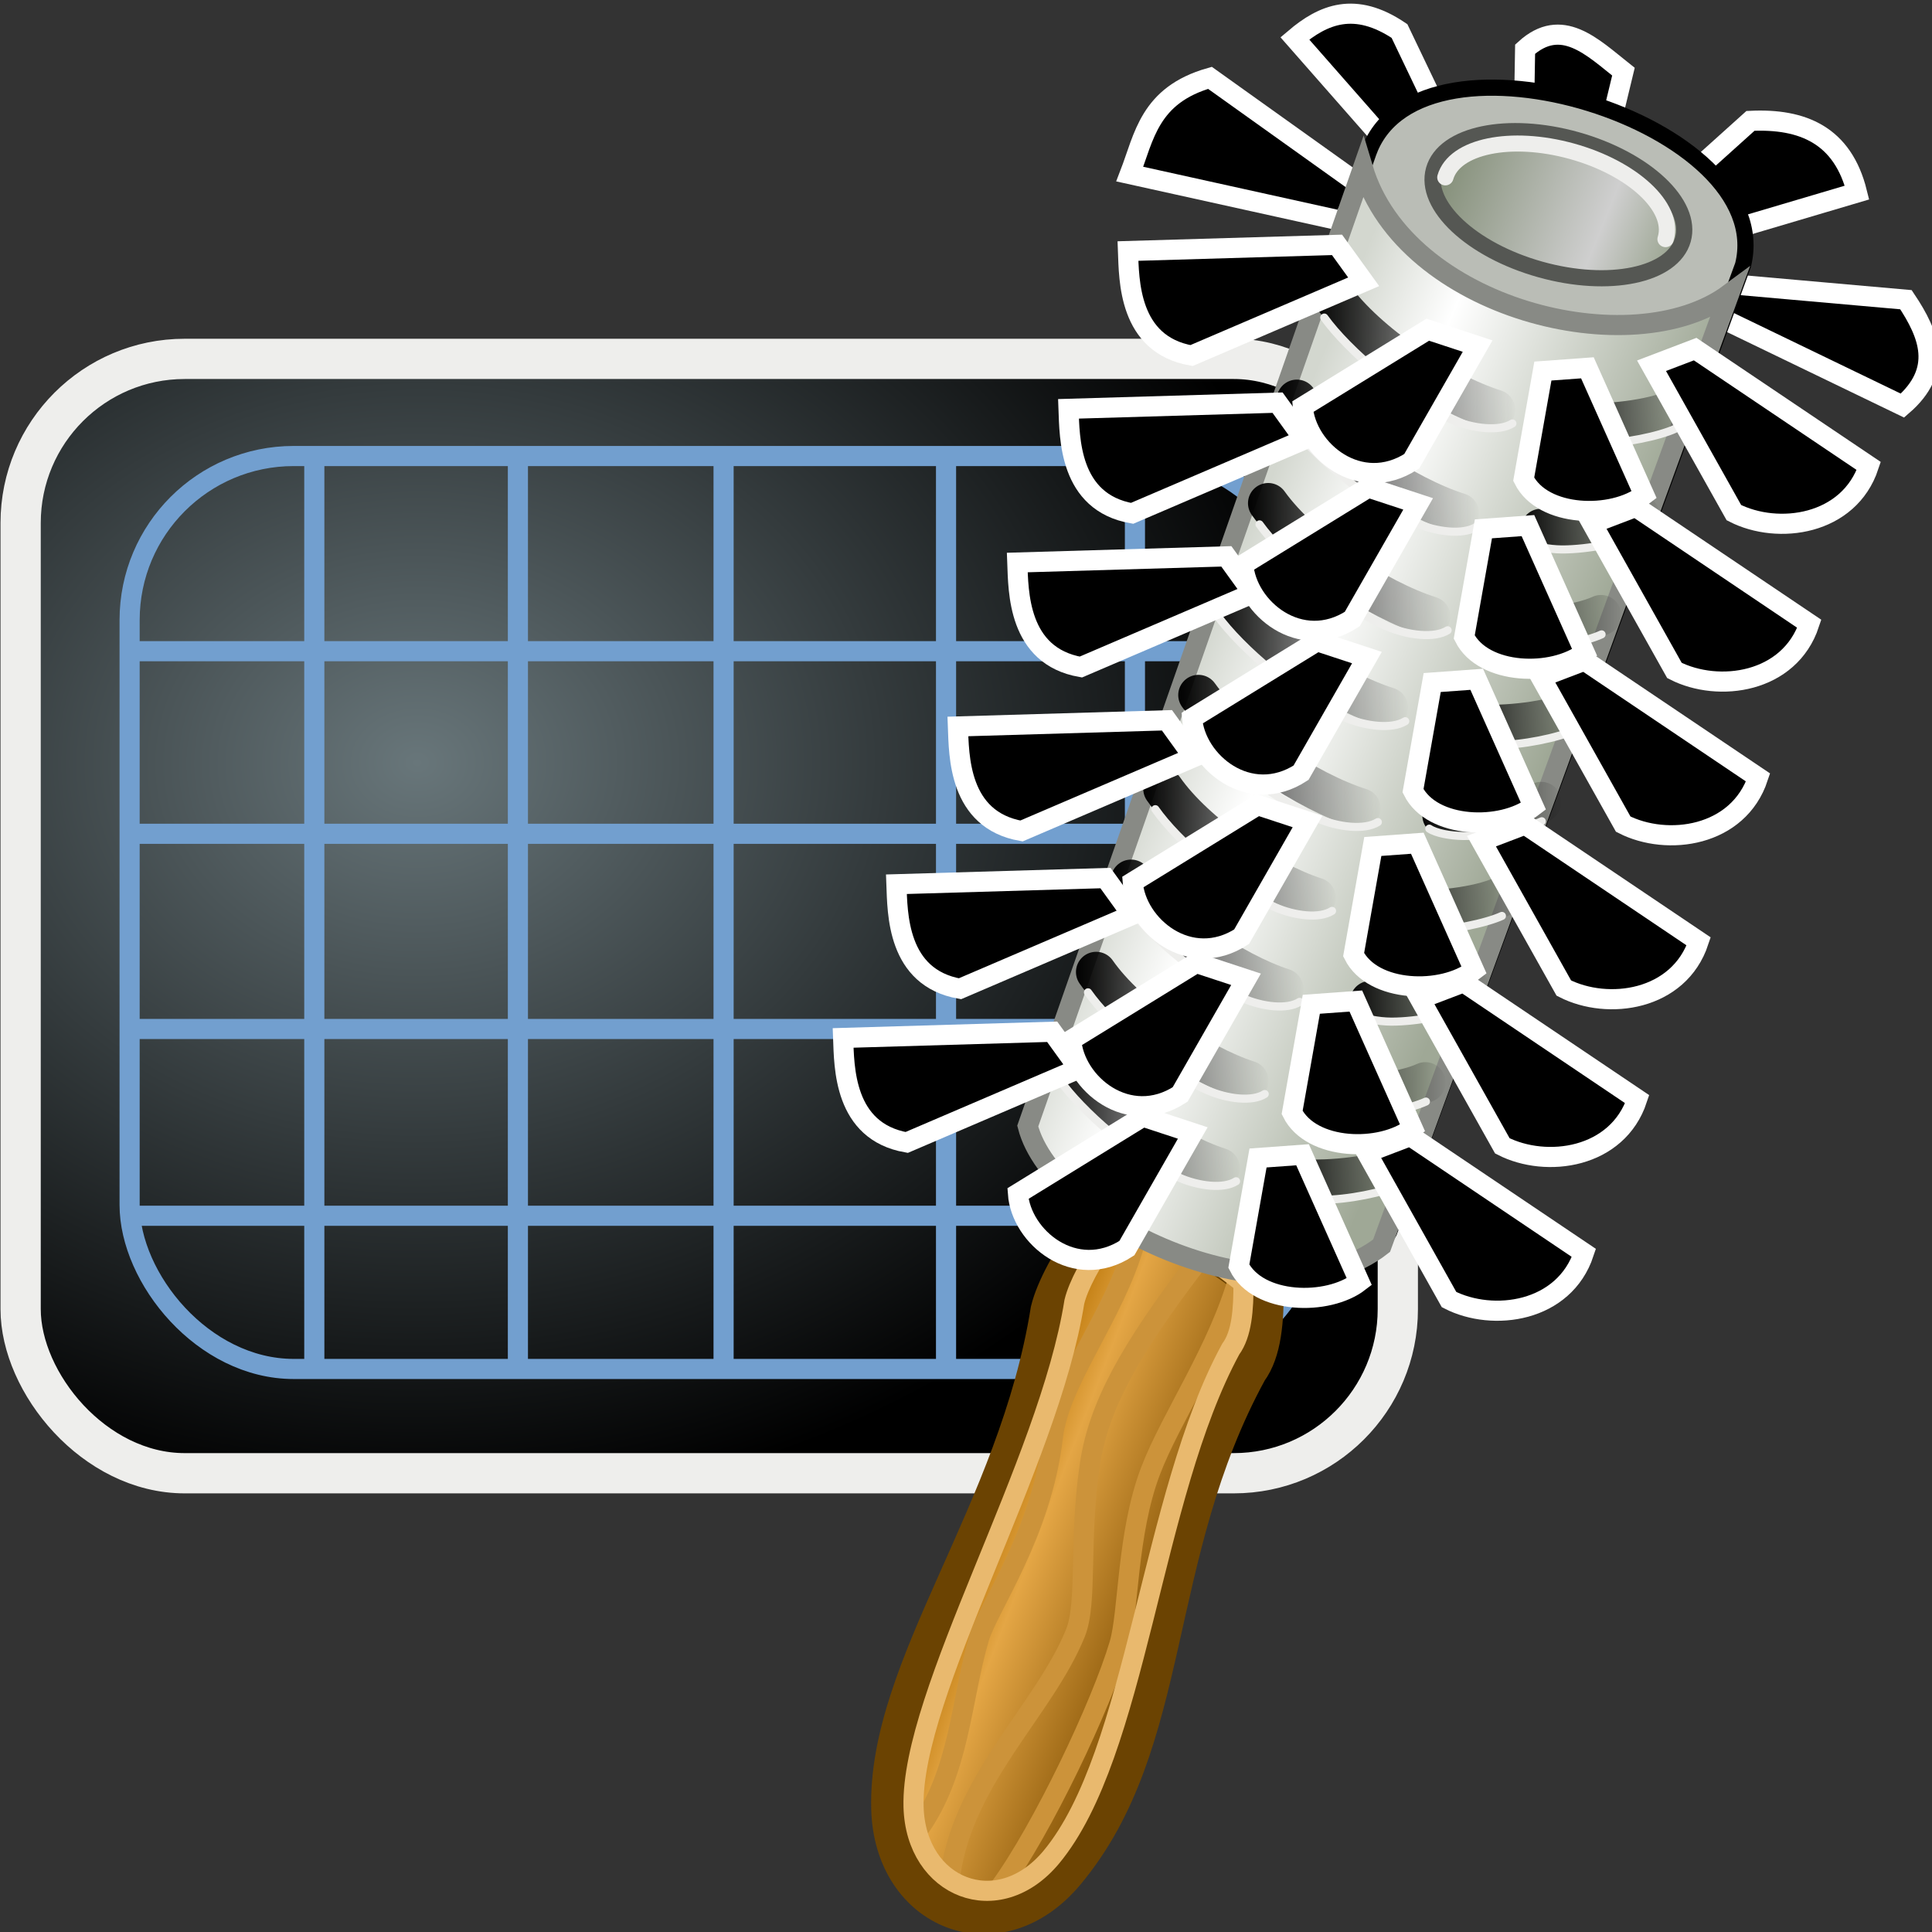 <?xml version="1.0" encoding="UTF-8" standalone="no"?>
<!-- Created with Inkscape (http://www.inkscape.org/) -->

<svg
   xmlns:dc="http://purl.org/dc/elements/1.1/"
   xmlns:cc="http://creativecommons.org/ns#"
   xmlns:rdf="http://www.w3.org/1999/02/22-rdf-syntax-ns#"
   xmlns:svg="http://www.w3.org/2000/svg"
   xmlns="http://www.w3.org/2000/svg"
   xmlns:xlink="http://www.w3.org/1999/xlink"
   xmlns:sodipodi="http://sodipodi.sourceforge.net/DTD/sodipodi-0.dtd"
   xmlns:inkscape="http://www.inkscape.org/namespaces/inkscape"
   width="48px"
   height="48px"
   id="svg2985"
   version="1.1"
   inkscape:version="0.48.5 r10040"
   sodipodi:docname="screen_brush.svg">
  <rect width="100%" height="100%" fill="#333333" stroke="none"/>
  <defs
     id="defs2987">
    <linearGradient
       inkscape:collect="always"
       id="linearGradient7580">
      <stop
         style="stop-color:#2e3436;stop-opacity:1;"
         offset="0"
         id="stop7582" />
      <stop
         style="stop-color:#2e3436;stop-opacity:0;"
         offset="1"
         id="stop7584" />
    </linearGradient>
    <linearGradient
       id="linearGradient7552">
      <stop
         style="stop-color:#68767a;stop-opacity:1;"
         offset="0"
         id="stop7554" />
      <stop
         style="stop-color:#000000;stop-opacity:1;"
         offset="1"
         id="stop7556" />
    </linearGradient>
    <linearGradient
       id="linearGradient7326">
      <stop
         style="stop-color:#85907a;stop-opacity:1;"
         offset="0"
         id="stop7328" />
      <stop
         id="stop7330"
         offset="0.704"
         style="stop-color:#cfcfcf;stop-opacity:1;" />
      <stop
         style="stop-color:#9fa896;stop-opacity:1;"
         offset="1"
         id="stop7332" />
    </linearGradient>
    <linearGradient
       id="linearGradient7318">
      <stop
         id="stop7320"
         offset="0"
         style="stop-color:#d3d7cf;stop-opacity:1;" />
      <stop
         style="stop-color:#ffffff;stop-opacity:1;"
         offset="0.75"
         id="stop7322" />
      <stop
         id="stop7324"
         offset="1"
         style="stop-color:#9fa896;stop-opacity:1;" />
    </linearGradient>
    <linearGradient
       id="linearGradient7300">
      <stop
         style="stop-color:#d3d7cf;stop-opacity:1;"
         offset="0"
         id="stop7302" />
      <stop
         id="stop7308"
         offset="0.288"
         style="stop-color:#ffffff;stop-opacity:1;" />
      <stop
         style="stop-color:#9fa896;stop-opacity:1;"
         offset="1"
         id="stop7304" />
    </linearGradient>
    <linearGradient
       inkscape:collect="always"
       id="linearGradient6634">
      <stop
         style="stop-color:#000000;stop-opacity:1;"
         offset="0"
         id="stop6636" />
      <stop
         style="stop-color:#000000;stop-opacity:0;"
         offset="1"
         id="stop6638" />
    </linearGradient>
    <linearGradient
       inkscape:collect="always"
       id="linearGradient6626">
      <stop
         style="stop-color:#000000;stop-opacity:1;"
         offset="0"
         id="stop6628" />
      <stop
         style="stop-color:#000000;stop-opacity:0;"
         offset="1"
         id="stop6630" />
    </linearGradient>
    <linearGradient
       inkscape:collect="always"
       id="linearGradient6618">
      <stop
         style="stop-color:#000000;stop-opacity:1;"
         offset="0"
         id="stop6620" />
      <stop
         style="stop-color:#000000;stop-opacity:0;"
         offset="1"
         id="stop6622" />
    </linearGradient>
    <linearGradient
       inkscape:collect="always"
       id="linearGradient6610">
      <stop
         style="stop-color:#000000;stop-opacity:1;"
         offset="0"
         id="stop6612" />
      <stop
         style="stop-color:#000000;stop-opacity:0;"
         offset="1"
         id="stop6614" />
    </linearGradient>
    <linearGradient
       inkscape:collect="always"
       id="linearGradient6602">
      <stop
         style="stop-color:#000000;stop-opacity:1;"
         offset="0"
         id="stop6604" />
      <stop
         style="stop-color:#000000;stop-opacity:0;"
         offset="1"
         id="stop6606" />
    </linearGradient>
    <linearGradient
       inkscape:collect="always"
       id="linearGradient6594">
      <stop
         style="stop-color:#000000;stop-opacity:1;"
         offset="0"
         id="stop6596" />
      <stop
         style="stop-color:#000000;stop-opacity:0;"
         offset="1"
         id="stop6598" />
    </linearGradient>
    <linearGradient
       inkscape:collect="always"
       id="linearGradient6586">
      <stop
         style="stop-color:#000000;stop-opacity:1;"
         offset="0"
         id="stop6588" />
      <stop
         style="stop-color:#000000;stop-opacity:0;"
         offset="1"
         id="stop6590" />
    </linearGradient>
    <linearGradient
       inkscape:collect="always"
       id="linearGradient6578">
      <stop
         style="stop-color:#000000;stop-opacity:1;"
         offset="0"
         id="stop6580" />
      <stop
         style="stop-color:#000000;stop-opacity:0;"
         offset="1"
         id="stop6582" />
    </linearGradient>
    <linearGradient
       inkscape:collect="always"
       id="linearGradient6570">
      <stop
         style="stop-color:#000000;stop-opacity:1;"
         offset="0"
         id="stop6572" />
      <stop
         style="stop-color:#000000;stop-opacity:0;"
         offset="1"
         id="stop6574" />
    </linearGradient>
    <linearGradient
       inkscape:collect="always"
       id="linearGradient6536">
      <stop
         style="stop-color:#000000;stop-opacity:1;"
         offset="0"
         id="stop6538" />
      <stop
         style="stop-color:#000000;stop-opacity:0;"
         offset="1"
         id="stop6540" />
    </linearGradient>
    <linearGradient
       inkscape:collect="always"
       id="linearGradient6520">
      <stop
         style="stop-color:#000000;stop-opacity:1;"
         offset="0"
         id="stop6522" />
      <stop
         style="stop-color:#000000;stop-opacity:0;"
         offset="1"
         id="stop6524" />
    </linearGradient>
    <linearGradient
       inkscape:collect="always"
       id="linearGradient6512">
      <stop
         style="stop-color:#000000;stop-opacity:1;"
         offset="0"
         id="stop6514" />
      <stop
         style="stop-color:#000000;stop-opacity:0;"
         offset="1"
         id="stop6516" />
    </linearGradient>
    <linearGradient
       inkscape:collect="always"
       id="linearGradient6504">
      <stop
         style="stop-color:#000000;stop-opacity:1;"
         offset="0"
         id="stop6506" />
      <stop
         style="stop-color:#000000;stop-opacity:0;"
         offset="1"
         id="stop6508" />
    </linearGradient>
    <linearGradient
       inkscape:collect="always"
       id="linearGradient6496">
      <stop
         style="stop-color:#000000;stop-opacity:1;"
         offset="0"
         id="stop6498" />
      <stop
         style="stop-color:#000000;stop-opacity:0;"
         offset="1"
         id="stop6500" />
    </linearGradient>
    <linearGradient
       inkscape:collect="always"
       id="linearGradient6488">
      <stop
         style="stop-color:#000000;stop-opacity:1;"
         offset="0"
         id="stop6490" />
      <stop
         style="stop-color:#000000;stop-opacity:0;"
         offset="1"
         id="stop6492" />
    </linearGradient>
    <linearGradient
       inkscape:collect="always"
       id="linearGradient6472">
      <stop
         style="stop-color:#000000;stop-opacity:1;"
         offset="0"
         id="stop6474" />
      <stop
         style="stop-color:#000000;stop-opacity:0;"
         offset="1"
         id="stop6476" />
    </linearGradient>
    <linearGradient
       inkscape:collect="always"
       id="linearGradient6464">
      <stop
         style="stop-color:#000000;stop-opacity:1;"
         offset="0"
         id="stop6466" />
      <stop
         style="stop-color:#000000;stop-opacity:0;"
         offset="1"
         id="stop6468" />
    </linearGradient>
    <linearGradient
       inkscape:collect="always"
       id="linearGradient6392">
      <stop
         style="stop-color:#000000;stop-opacity:1;"
         offset="0"
         id="stop6394" />
      <stop
         style="stop-color:#000000;stop-opacity:0;"
         offset="1"
         id="stop6396" />
    </linearGradient>
    <linearGradient
       id="linearGradient6366">
      <stop
         style="stop-color:#ffffff;stop-opacity:1;"
         offset="0"
         id="stop6368" />
      <stop
         style="stop-color:#bbbbb3;stop-opacity:1;"
         offset="1"
         id="stop6370" />
    </linearGradient>
    <linearGradient
       id="linearGradient6358">
      <stop
         style="stop-color:#ef2929;stop-opacity:1;"
         offset="0"
         id="stop6360" />
      <stop
         style="stop-color:#b70e0e;stop-opacity:1;"
         offset="1"
         id="stop6362" />
    </linearGradient>
    <inkscape:perspective
       id="perspective5038"
       inkscape:persp3d-origin="24 : 16 : 1"
       inkscape:vp_z="48 : 24 : 1"
       inkscape:vp_y="0 : 1000 : 0"
       inkscape:vp_x="0 : 24 : 1"
       sodipodi:type="inkscape:persp3d" />
    <linearGradient
       id="linearGradient5576">
      <stop
         id="stop5578"
         offset="0"
         style="stop-color:#d58a12;stop-opacity:1;" />
      <stop
         id="stop5580"
         offset="1"
         style="stop-color:#8f5c0c;stop-opacity:1;" />
    </linearGradient>
    <linearGradient
       id="linearGradient5604">
      <stop
         id="stop5606"
         offset="0"
         style="stop-color:#fef7b9;stop-opacity:1;" />
      <stop
         id="stop5608"
         offset="1"
         style="stop-color:#e0c703;stop-opacity:1;" />
    </linearGradient>
    <linearGradient
       id="linearGradient5626">
      <stop
         id="stop5628"
         offset="0"
         style="stop-color:#ffffff;stop-opacity:1;" />
      <stop
         id="stop5630"
         offset="1"
         style="stop-color:#fef5ae;stop-opacity:1;" />
    </linearGradient>
    <linearGradient
       id="linearGradient5636">
      <stop
         id="stop5638"
         offset="0"
         style="stop-color:#e9b96e;stop-opacity:1;" />
      <stop
         id="stop5640"
         offset="1"
         style="stop-color:#da9221;stop-opacity:1;" />
    </linearGradient>
    <linearGradient
       id="linearGradient5662">
      <stop
         id="stop5664"
         offset="0"
         style="stop-color:#d48e1f;stop-opacity:1;" />
      <stop
         id="stop5666"
         offset="1"
         style="stop-color:#ffffff;stop-opacity:1;" />
    </linearGradient>
    <linearGradient
       inkscape:collect="always"
       xlink:href="#linearGradient5576"
       id="linearGradient4028"
       gradientUnits="userSpaceOnUse"
       gradientTransform="matrix(-1.018,0,0,0.938,49.22,3.201)"
       x1="2.134"
       y1="21.109"
       x2="46.187"
       y2="42.429" />
    <radialGradient
       inkscape:collect="always"
       xlink:href="#linearGradient5626"
       id="radialGradient4038"
       gradientUnits="userSpaceOnUse"
       gradientTransform="matrix(-1.065,0,0,1.006,50.755,0.36)"
       cx="21.048"
       cy="6.408"
       fx="21.048"
       fy="6.408"
       r="14.472" />
    <radialGradient
       inkscape:collect="always"
       xlink:href="#linearGradient6358"
       id="radialGradient6364"
       cx="19.377"
       cy="35.772"
       fx="19.377"
       fy="35.772"
       r="5.077"
       gradientTransform="matrix(0.673,0.235,-0.679,1.964,30.35,-37.25)"
       gradientUnits="userSpaceOnUse" />
    <radialGradient
       inkscape:collect="always"
       xlink:href="#linearGradient6366"
       id="radialGradient6372"
       cx="18.757"
       cy="36.086"
       fx="18.757"
       fy="36.086"
       r="5.984"
       gradientTransform="matrix(0.706,0.305,-0.575,1.34,26.208,-16.557)"
       gradientUnits="userSpaceOnUse" />
    <linearGradient
       inkscape:collect="always"
       xlink:href="#linearGradient6392"
       id="linearGradient6398"
       x1="26.967"
       y1="7.82"
       x2="31.554"
       y2="7.82"
       gradientUnits="userSpaceOnUse"
       gradientTransform="matrix(1.115,0,0,1.114,-4.467,0.685)" />
    <linearGradient
       inkscape:collect="always"
       xlink:href="#linearGradient6464"
       id="linearGradient6470"
       x1="26.167"
       y1="10.108"
       x2="30.755"
       y2="10.108"
       gradientUnits="userSpaceOnUse"
       gradientTransform="matrix(1.115,0,0,1.114,-4.467,0.685)" />
    <linearGradient
       inkscape:collect="always"
       xlink:href="#linearGradient6472"
       id="linearGradient6478"
       x1="25.534"
       y1="12.396"
       x2="30.121"
       y2="12.396"
       gradientUnits="userSpaceOnUse"
       gradientTransform="matrix(1.115,0,0,1.114,-4.467,0.685)" />
    <linearGradient
       inkscape:collect="always"
       xlink:href="#linearGradient6488"
       id="linearGradient6494"
       x1="24.596"
       y1="14.409"
       x2="29.184"
       y2="14.409"
       gradientUnits="userSpaceOnUse"
       gradientTransform="matrix(1.115,0,0,1.114,-4.467,0.685)" />
    <linearGradient
       inkscape:collect="always"
       xlink:href="#linearGradient6496"
       id="linearGradient6502"
       x1="23.99"
       y1="16.642"
       x2="28.577"
       y2="16.642"
       gradientUnits="userSpaceOnUse"
       gradientTransform="matrix(1.115,0,0,1.114,-4.467,0.685)" />
    <linearGradient
       inkscape:collect="always"
       xlink:href="#linearGradient6504"
       id="linearGradient6510"
       x1="23.217"
       y1="18.669"
       x2="27.587"
       y2="18.669"
       gradientUnits="userSpaceOnUse"
       gradientTransform="matrix(1.115,0,0,1.114,-4.467,0.685)" />
    <linearGradient
       inkscape:collect="always"
       xlink:href="#linearGradient6512"
       id="linearGradient6518"
       x1="22.5"
       y1="20.681"
       x2="26.87"
       y2="20.681"
       gradientUnits="userSpaceOnUse"
       gradientTransform="matrix(1.115,0,0,1.114,-4.467,0.685)" />
    <linearGradient
       inkscape:collect="always"
       xlink:href="#linearGradient6520"
       id="linearGradient6526"
       x1="21.728"
       y1="22.721"
       x2="26.098"
       y2="22.721"
       gradientUnits="userSpaceOnUse"
       gradientTransform="matrix(1.115,0,0,1.114,-4.467,0.685)" />
    <linearGradient
       inkscape:collect="always"
       xlink:href="#linearGradient6536"
       id="linearGradient6542"
       x1="21.094"
       y1="24.651"
       x2="25.464"
       y2="24.651"
       gradientUnits="userSpaceOnUse"
       gradientTransform="matrix(1.115,0,0,1.114,-4.467,0.685)" />
    <linearGradient
       inkscape:collect="always"
       xlink:href="#linearGradient6570"
       id="linearGradient6576"
       x1="32.339"
       y1="9.226"
       x2="35.526"
       y2="9.226"
       gradientUnits="userSpaceOnUse"
       gradientTransform="matrix(1.115,0,0,1.114,-4.467,0.685)" />
    <linearGradient
       inkscape:collect="always"
       xlink:href="#linearGradient6578"
       id="linearGradient6584"
       x1="31.567"
       y1="11.569"
       x2="34.754"
       y2="11.569"
       gradientUnits="userSpaceOnUse"
       gradientTransform="matrix(1.115,0,0,1.114,-4.467,0.685)" />
    <linearGradient
       inkscape:collect="always"
       xlink:href="#linearGradient6586"
       id="linearGradient6592"
       x1="30.713"
       y1="13.775"
       x2="33.899"
       y2="13.775"
       gradientUnits="userSpaceOnUse"
       gradientTransform="matrix(1.115,0,0,1.114,-4.467,0.685)" />
    <linearGradient
       inkscape:collect="always"
       xlink:href="#linearGradient6594"
       id="linearGradient6600"
       x1="30.106"
       y1="15.897"
       x2="33.293"
       y2="15.897"
       gradientUnits="userSpaceOnUse"
       gradientTransform="matrix(1.115,0,0,1.114,-4.467,0.685)" />
    <linearGradient
       inkscape:collect="always"
       xlink:href="#linearGradient6602"
       id="linearGradient6608"
       x1="29.39"
       y1="17.91"
       x2="32.576"
       y2="17.91"
       gradientUnits="userSpaceOnUse"
       gradientTransform="matrix(1.115,0,0,1.114,-4.467,0.685)" />
    <linearGradient
       inkscape:collect="always"
       xlink:href="#linearGradient6610"
       id="linearGradient6616"
       x1="28.508"
       y1="20.005"
       x2="31.694"
       y2="20.005"
       gradientUnits="userSpaceOnUse"
       gradientTransform="matrix(1.115,0,0,1.114,-4.467,0.685)" />
    <linearGradient
       inkscape:collect="always"
       xlink:href="#linearGradient6618"
       id="linearGradient6624"
       x1="27.791"
       y1="22.018"
       x2="30.978"
       y2="22.018"
       gradientUnits="userSpaceOnUse"
       gradientTransform="matrix(1.115,0,0,1.114,-4.467,0.685)" />
    <linearGradient
       inkscape:collect="always"
       xlink:href="#linearGradient6626"
       id="linearGradient6632"
       x1="26.826"
       y1="24.113"
       x2="30.013"
       y2="24.113"
       gradientUnits="userSpaceOnUse"
       gradientTransform="matrix(1.115,0,0,1.114,-4.467,0.685)" />
    <linearGradient
       inkscape:collect="always"
       xlink:href="#linearGradient6634"
       id="linearGradient6640"
       x1="26.248"
       y1="25.96"
       x2="29.434"
       y2="25.96"
       gradientUnits="userSpaceOnUse"
       gradientTransform="matrix(1.115,0,0,1.114,-4.467,0.685)" />
    <linearGradient
       inkscape:collect="always"
       xlink:href="#linearGradient7300"
       id="linearGradient7306"
       x1="22.869"
       y1="16.665"
       x2="31.119"
       y2="20.1"
       gradientUnits="userSpaceOnUse" />
    <linearGradient
       inkscape:collect="always"
       xlink:href="#linearGradient7326"
       id="linearGradient7316"
       x1="58.762"
       y1="15.194"
       x2="73.129"
       y2="16.784"
       gradientUnits="userSpaceOnUse" />
    <radialGradient
       inkscape:collect="always"
       xlink:href="#linearGradient7552"
       id="radialGradient7558"
       cx="14.012"
       cy="13.101"
       fx="14.012"
       fy="13.101"
       r="23.936"
       gradientTransform="matrix(1.313,-0.012,0.009,1.07,-4.513,0.445)"
       gradientUnits="userSpaceOnUse" />
    <linearGradient
       inkscape:collect="always"
       xlink:href="#linearGradient7580"
       id="linearGradient7586"
       x1="22.786"
       y1="45.607"
       x2="44.929"
       y2="42.679"
       gradientUnits="userSpaceOnUse" />
    <linearGradient
       inkscape:collect="always"
       xlink:href="#linearGradient6674"
       id="linearGradient6680"
       x1="17.989"
       y1="37.489"
       x2="22.162"
       y2="39.107"
       gradientUnits="userSpaceOnUse"
       gradientTransform="matrix(1.008,0,0,1.008,0.066,-0.665)" />
    <linearGradient
       id="linearGradient6674">
      <stop
         style="stop-color:#c17d11;stop-opacity:1;"
         offset="0"
         id="stop6676" />
      <stop
         id="stop7131"
         offset="0.272"
         style="stop-color:#e4a645;stop-opacity:1;" />
      <stop
         style="stop-color:#905d0d;stop-opacity:1;"
         offset="1"
         id="stop6678" />
    </linearGradient>
    <linearGradient
       inkscape:collect="always"
       xlink:href="#linearGradient7300-2"
       id="linearGradient7306-0"
       x1="22.869"
       y1="16.665"
       x2="31.119"
       y2="20.1"
       gradientUnits="userSpaceOnUse"
       gradientTransform="matrix(1.008,0,0,1.008,-8.233,-18.627)" />
    <linearGradient
       id="linearGradient7300-2">
      <stop
         style="stop-color:#d3d7cf;stop-opacity:1;"
         offset="0"
         id="stop7302-4" />
      <stop
         id="stop7308-2"
         offset="0.288"
         style="stop-color:#ffffff;stop-opacity:1;" />
      <stop
         style="stop-color:#9fa896;stop-opacity:1;"
         offset="1"
         id="stop7304-4" />
    </linearGradient>
    <linearGradient
       inkscape:collect="always"
       xlink:href="#linearGradient7326-2"
       id="linearGradient7316-7"
       x1="58.762"
       y1="15.194"
       x2="73.129"
       y2="16.784"
       gradientUnits="userSpaceOnUse" />
    <linearGradient
       id="linearGradient7326-2">
      <stop
         style="stop-color:#85907a;stop-opacity:1;"
         offset="0"
         id="stop7328-6" />
      <stop
         id="stop7330-2"
         offset="0.704"
         style="stop-color:#cfcfcf;stop-opacity:1;" />
      <stop
         style="stop-color:#9fa896;stop-opacity:1;"
         offset="1"
         id="stop7332-5" />
    </linearGradient>
    <linearGradient
       inkscape:collect="always"
       xlink:href="#linearGradient6392-9"
       id="linearGradient6398-8"
       x1="26.967"
       y1="7.82"
       x2="31.554"
       y2="7.82"
       gradientUnits="userSpaceOnUse"
       gradientTransform="matrix(1.123,0,0,1.123,-12.734,-17.936)" />
    <linearGradient
       inkscape:collect="always"
       id="linearGradient6392-9">
      <stop
         style="stop-color:#000000;stop-opacity:1;"
         offset="0"
         id="stop6394-8" />
      <stop
         style="stop-color:#000000;stop-opacity:0;"
         offset="1"
         id="stop6396-5" />
    </linearGradient>
    <linearGradient
       inkscape:collect="always"
       xlink:href="#linearGradient6464-3"
       id="linearGradient6470-0"
       x1="26.167"
       y1="10.108"
       x2="30.755"
       y2="10.108"
       gradientUnits="userSpaceOnUse"
       gradientTransform="matrix(1.123,0,0,1.123,-12.734,-17.936)" />
    <linearGradient
       inkscape:collect="always"
       id="linearGradient6464-3">
      <stop
         style="stop-color:#000000;stop-opacity:1;"
         offset="0"
         id="stop6466-5" />
      <stop
         style="stop-color:#000000;stop-opacity:0;"
         offset="1"
         id="stop6468-0" />
    </linearGradient>
    <linearGradient
       inkscape:collect="always"
       xlink:href="#linearGradient6472-8"
       id="linearGradient6478-3"
       x1="25.534"
       y1="12.396"
       x2="30.121"
       y2="12.396"
       gradientUnits="userSpaceOnUse"
       gradientTransform="matrix(1.123,0,0,1.123,-12.734,-17.936)" />
    <linearGradient
       inkscape:collect="always"
       id="linearGradient6472-8">
      <stop
         style="stop-color:#000000;stop-opacity:1;"
         offset="0"
         id="stop6474-0" />
      <stop
         style="stop-color:#000000;stop-opacity:0;"
         offset="1"
         id="stop6476-3" />
    </linearGradient>
    <linearGradient
       inkscape:collect="always"
       xlink:href="#linearGradient6488-1"
       id="linearGradient6494-1"
       x1="24.596"
       y1="14.409"
       x2="29.184"
       y2="14.409"
       gradientUnits="userSpaceOnUse"
       gradientTransform="matrix(1.123,0,0,1.123,-12.734,-17.936)" />
    <linearGradient
       inkscape:collect="always"
       id="linearGradient6488-1">
      <stop
         style="stop-color:#000000;stop-opacity:1;"
         offset="0"
         id="stop6490-2" />
      <stop
         style="stop-color:#000000;stop-opacity:0;"
         offset="1"
         id="stop6492-2" />
    </linearGradient>
    <linearGradient
       inkscape:collect="always"
       xlink:href="#linearGradient6496-8"
       id="linearGradient6502-1"
       x1="23.99"
       y1="16.642"
       x2="28.577"
       y2="16.642"
       gradientUnits="userSpaceOnUse"
       gradientTransform="matrix(1.123,0,0,1.123,-12.734,-17.936)" />
    <linearGradient
       inkscape:collect="always"
       id="linearGradient6496-8">
      <stop
         style="stop-color:#000000;stop-opacity:1;"
         offset="0"
         id="stop6498-6" />
      <stop
         style="stop-color:#000000;stop-opacity:0;"
         offset="1"
         id="stop6500-2" />
    </linearGradient>
    <linearGradient
       inkscape:collect="always"
       xlink:href="#linearGradient6504-4"
       id="linearGradient6510-7"
       x1="23.217"
       y1="18.669"
       x2="27.587"
       y2="18.669"
       gradientUnits="userSpaceOnUse"
       gradientTransform="matrix(1.123,0,0,1.123,-12.734,-17.936)" />
    <linearGradient
       inkscape:collect="always"
       id="linearGradient6504-4">
      <stop
         style="stop-color:#000000;stop-opacity:1;"
         offset="0"
         id="stop6506-3" />
      <stop
         style="stop-color:#000000;stop-opacity:0;"
         offset="1"
         id="stop6508-8" />
    </linearGradient>
    <linearGradient
       inkscape:collect="always"
       xlink:href="#linearGradient6512-8"
       id="linearGradient6518-3"
       x1="22.5"
       y1="20.681"
       x2="26.87"
       y2="20.681"
       gradientUnits="userSpaceOnUse"
       gradientTransform="matrix(1.123,0,0,1.123,-12.734,-17.936)" />
    <linearGradient
       inkscape:collect="always"
       id="linearGradient6512-8">
      <stop
         style="stop-color:#000000;stop-opacity:1;"
         offset="0"
         id="stop6514-4" />
      <stop
         style="stop-color:#000000;stop-opacity:0;"
         offset="1"
         id="stop6516-0" />
    </linearGradient>
    <linearGradient
       inkscape:collect="always"
       xlink:href="#linearGradient6520-0"
       id="linearGradient6526-6"
       x1="21.728"
       y1="22.721"
       x2="26.098"
       y2="22.721"
       gradientUnits="userSpaceOnUse"
       gradientTransform="matrix(1.123,0,0,1.123,-12.734,-17.936)" />
    <linearGradient
       inkscape:collect="always"
       id="linearGradient6520-0">
      <stop
         style="stop-color:#000000;stop-opacity:1;"
         offset="0"
         id="stop6522-9" />
      <stop
         style="stop-color:#000000;stop-opacity:0;"
         offset="1"
         id="stop6524-5" />
    </linearGradient>
    <linearGradient
       inkscape:collect="always"
       xlink:href="#linearGradient6536-6"
       id="linearGradient6542-9"
       x1="21.094"
       y1="24.651"
       x2="25.464"
       y2="24.651"
       gradientUnits="userSpaceOnUse"
       gradientTransform="matrix(1.123,0,0,1.123,-12.734,-17.936)" />
    <linearGradient
       inkscape:collect="always"
       id="linearGradient6536-6">
      <stop
         style="stop-color:#000000;stop-opacity:1;"
         offset="0"
         id="stop6538-6" />
      <stop
         style="stop-color:#000000;stop-opacity:0;"
         offset="1"
         id="stop6540-2" />
    </linearGradient>
    <linearGradient
       inkscape:collect="always"
       xlink:href="#linearGradient6570-4"
       id="linearGradient6576-1"
       x1="32.339"
       y1="9.226"
       x2="35.526"
       y2="9.226"
       gradientUnits="userSpaceOnUse"
       gradientTransform="matrix(1.123,0,0,1.123,-12.734,-17.936)" />
    <linearGradient
       inkscape:collect="always"
       id="linearGradient6570-4">
      <stop
         style="stop-color:#000000;stop-opacity:1;"
         offset="0"
         id="stop6572-0" />
      <stop
         style="stop-color:#000000;stop-opacity:0;"
         offset="1"
         id="stop6574-6" />
    </linearGradient>
    <linearGradient
       inkscape:collect="always"
       xlink:href="#linearGradient6578-2"
       id="linearGradient6584-0"
       x1="31.567"
       y1="11.569"
       x2="34.754"
       y2="11.569"
       gradientUnits="userSpaceOnUse"
       gradientTransform="matrix(1.123,0,0,1.123,-12.734,-17.936)" />
    <linearGradient
       inkscape:collect="always"
       id="linearGradient6578-2">
      <stop
         style="stop-color:#000000;stop-opacity:1;"
         offset="0"
         id="stop6580-2" />
      <stop
         style="stop-color:#000000;stop-opacity:0;"
         offset="1"
         id="stop6582-4" />
    </linearGradient>
    <linearGradient
       inkscape:collect="always"
       xlink:href="#linearGradient6586-3"
       id="linearGradient6592-8"
       x1="30.713"
       y1="13.775"
       x2="33.899"
       y2="13.775"
       gradientUnits="userSpaceOnUse"
       gradientTransform="matrix(1.123,0,0,1.123,-12.734,-17.936)" />
    <linearGradient
       inkscape:collect="always"
       id="linearGradient6586-3">
      <stop
         style="stop-color:#000000;stop-opacity:1;"
         offset="0"
         id="stop6588-8" />
      <stop
         style="stop-color:#000000;stop-opacity:0;"
         offset="1"
         id="stop6590-3" />
    </linearGradient>
    <linearGradient
       inkscape:collect="always"
       xlink:href="#linearGradient6594-4"
       id="linearGradient6600-2"
       x1="30.106"
       y1="15.897"
       x2="33.293"
       y2="15.897"
       gradientUnits="userSpaceOnUse"
       gradientTransform="matrix(1.123,0,0,1.123,-12.734,-17.936)" />
    <linearGradient
       inkscape:collect="always"
       id="linearGradient6594-4">
      <stop
         style="stop-color:#000000;stop-opacity:1;"
         offset="0"
         id="stop6596-2" />
      <stop
         style="stop-color:#000000;stop-opacity:0;"
         offset="1"
         id="stop6598-9" />
    </linearGradient>
    <linearGradient
       inkscape:collect="always"
       xlink:href="#linearGradient6602-9"
       id="linearGradient6608-4"
       x1="29.39"
       y1="17.91"
       x2="32.576"
       y2="17.91"
       gradientUnits="userSpaceOnUse"
       gradientTransform="matrix(1.123,0,0,1.123,-12.734,-17.936)" />
    <linearGradient
       inkscape:collect="always"
       id="linearGradient6602-9">
      <stop
         style="stop-color:#000000;stop-opacity:1;"
         offset="0"
         id="stop6604-4" />
      <stop
         style="stop-color:#000000;stop-opacity:0;"
         offset="1"
         id="stop6606-2" />
    </linearGradient>
    <linearGradient
       inkscape:collect="always"
       xlink:href="#linearGradient6610-7"
       id="linearGradient6616-0"
       x1="28.508"
       y1="20.005"
       x2="31.694"
       y2="20.005"
       gradientUnits="userSpaceOnUse"
       gradientTransform="matrix(1.123,0,0,1.123,-12.734,-17.936)" />
    <linearGradient
       inkscape:collect="always"
       id="linearGradient6610-7">
      <stop
         style="stop-color:#000000;stop-opacity:1;"
         offset="0"
         id="stop6612-2" />
      <stop
         style="stop-color:#000000;stop-opacity:0;"
         offset="1"
         id="stop6614-8" />
    </linearGradient>
    <linearGradient
       inkscape:collect="always"
       xlink:href="#linearGradient6618-8"
       id="linearGradient6624-2"
       x1="27.791"
       y1="22.018"
       x2="30.978"
       y2="22.018"
       gradientUnits="userSpaceOnUse"
       gradientTransform="matrix(1.123,0,0,1.123,-12.734,-17.936)" />
    <linearGradient
       inkscape:collect="always"
       id="linearGradient6618-8">
      <stop
         style="stop-color:#000000;stop-opacity:1;"
         offset="0"
         id="stop6620-4" />
      <stop
         style="stop-color:#000000;stop-opacity:0;"
         offset="1"
         id="stop6622-9" />
    </linearGradient>
    <linearGradient
       inkscape:collect="always"
       xlink:href="#linearGradient6626-8"
       id="linearGradient6632-8"
       x1="26.826"
       y1="24.113"
       x2="30.013"
       y2="24.113"
       gradientUnits="userSpaceOnUse"
       gradientTransform="matrix(1.123,0,0,1.123,-12.734,-17.936)" />
    <linearGradient
       inkscape:collect="always"
       id="linearGradient6626-8">
      <stop
         style="stop-color:#000000;stop-opacity:1;"
         offset="0"
         id="stop6628-4" />
      <stop
         style="stop-color:#000000;stop-opacity:0;"
         offset="1"
         id="stop6630-7" />
    </linearGradient>
    <linearGradient
       inkscape:collect="always"
       xlink:href="#linearGradient6634-8"
       id="linearGradient6640-3"
       x1="26.248"
       y1="25.96"
       x2="29.434"
       y2="25.96"
       gradientUnits="userSpaceOnUse"
       gradientTransform="matrix(1.123,0,0,1.123,-12.734,-17.936)" />
    <linearGradient
       inkscape:collect="always"
       id="linearGradient6634-8">
      <stop
         style="stop-color:#000000;stop-opacity:1;"
         offset="0"
         id="stop6636-0" />
      <stop
         style="stop-color:#000000;stop-opacity:0;"
         offset="1"
         id="stop6638-8" />
    </linearGradient>
    <linearGradient
       y2="39.107"
       x2="22.162"
       y1="37.489"
       x1="17.989"
       gradientTransform="matrix(1.008,0,0,1.008,-8.233,-18.627)"
       gradientUnits="userSpaceOnUse"
       id="linearGradient72722"
       xlink:href="#linearGradient6674"
       inkscape:collect="always" />
    <linearGradient
       inkscape:collect="always"
       xlink:href="#linearGradient6674"
       id="linearGradient73147"
       gradientUnits="userSpaceOnUse"
       gradientTransform="matrix(1.008,0,0,1.008,-8.233,-18.627)"
       x1="17.989"
       y1="37.489"
       x2="22.162"
       y2="39.107" />
    <linearGradient
       inkscape:collect="always"
       xlink:href="#linearGradient7300-2"
       id="linearGradient73149"
       gradientUnits="userSpaceOnUse"
       gradientTransform="matrix(1.008,0,0,1.008,-8.233,-18.627)"
       x1="22.869"
       y1="16.665"
       x2="31.119"
       y2="20.1" />
    <linearGradient
       inkscape:collect="always"
       xlink:href="#linearGradient7326-2"
       id="linearGradient73151"
       gradientUnits="userSpaceOnUse"
       x1="58.762"
       y1="15.194"
       x2="73.129"
       y2="16.784" />
    <linearGradient
       inkscape:collect="always"
       xlink:href="#linearGradient6392-9"
       id="linearGradient73153"
       gradientUnits="userSpaceOnUse"
       gradientTransform="matrix(1.123,0,0,1.123,-12.734,-17.936)"
       x1="26.967"
       y1="7.82"
       x2="31.554"
       y2="7.82" />
    <linearGradient
       inkscape:collect="always"
       xlink:href="#linearGradient6464-3"
       id="linearGradient73155"
       gradientUnits="userSpaceOnUse"
       gradientTransform="matrix(1.123,0,0,1.123,-12.734,-17.936)"
       x1="26.167"
       y1="10.108"
       x2="30.755"
       y2="10.108" />
    <linearGradient
       inkscape:collect="always"
       xlink:href="#linearGradient6472-8"
       id="linearGradient73157"
       gradientUnits="userSpaceOnUse"
       gradientTransform="matrix(1.123,0,0,1.123,-12.734,-17.936)"
       x1="25.534"
       y1="12.396"
       x2="30.121"
       y2="12.396" />
    <linearGradient
       inkscape:collect="always"
       xlink:href="#linearGradient6488-1"
       id="linearGradient73159"
       gradientUnits="userSpaceOnUse"
       gradientTransform="matrix(1.123,0,0,1.123,-12.734,-17.936)"
       x1="24.596"
       y1="14.409"
       x2="29.184"
       y2="14.409" />
    <linearGradient
       inkscape:collect="always"
       xlink:href="#linearGradient6496-8"
       id="linearGradient73161"
       gradientUnits="userSpaceOnUse"
       gradientTransform="matrix(1.123,0,0,1.123,-12.734,-17.936)"
       x1="23.99"
       y1="16.642"
       x2="28.577"
       y2="16.642" />
    <linearGradient
       inkscape:collect="always"
       xlink:href="#linearGradient6504-4"
       id="linearGradient73163"
       gradientUnits="userSpaceOnUse"
       gradientTransform="matrix(1.123,0,0,1.123,-12.734,-17.936)"
       x1="23.217"
       y1="18.669"
       x2="27.587"
       y2="18.669" />
    <linearGradient
       inkscape:collect="always"
       xlink:href="#linearGradient6512-8"
       id="linearGradient73165"
       gradientUnits="userSpaceOnUse"
       gradientTransform="matrix(1.123,0,0,1.123,-12.734,-17.936)"
       x1="22.5"
       y1="20.681"
       x2="26.87"
       y2="20.681" />
    <linearGradient
       inkscape:collect="always"
       xlink:href="#linearGradient6520-0"
       id="linearGradient73167"
       gradientUnits="userSpaceOnUse"
       gradientTransform="matrix(1.123,0,0,1.123,-12.734,-17.936)"
       x1="21.728"
       y1="22.721"
       x2="26.098"
       y2="22.721" />
    <linearGradient
       inkscape:collect="always"
       xlink:href="#linearGradient6536-6"
       id="linearGradient73169"
       gradientUnits="userSpaceOnUse"
       gradientTransform="matrix(1.123,0,0,1.123,-12.734,-17.936)"
       x1="21.094"
       y1="24.651"
       x2="25.464"
       y2="24.651" />
    <linearGradient
       inkscape:collect="always"
       xlink:href="#linearGradient6570-4"
       id="linearGradient73171"
       gradientUnits="userSpaceOnUse"
       gradientTransform="matrix(1.123,0,0,1.123,-12.734,-17.936)"
       x1="32.339"
       y1="9.226"
       x2="35.526"
       y2="9.226" />
    <linearGradient
       inkscape:collect="always"
       xlink:href="#linearGradient6578-2"
       id="linearGradient73173"
       gradientUnits="userSpaceOnUse"
       gradientTransform="matrix(1.123,0,0,1.123,-12.734,-17.936)"
       x1="31.567"
       y1="11.569"
       x2="34.754"
       y2="11.569" />
    <linearGradient
       inkscape:collect="always"
       xlink:href="#linearGradient6586-3"
       id="linearGradient73175"
       gradientUnits="userSpaceOnUse"
       gradientTransform="matrix(1.123,0,0,1.123,-12.734,-17.936)"
       x1="30.713"
       y1="13.775"
       x2="33.899"
       y2="13.775" />
    <linearGradient
       inkscape:collect="always"
       xlink:href="#linearGradient6594-4"
       id="linearGradient73177"
       gradientUnits="userSpaceOnUse"
       gradientTransform="matrix(1.123,0,0,1.123,-12.734,-17.936)"
       x1="30.106"
       y1="15.897"
       x2="33.293"
       y2="15.897" />
    <linearGradient
       inkscape:collect="always"
       xlink:href="#linearGradient6602-9"
       id="linearGradient73179"
       gradientUnits="userSpaceOnUse"
       gradientTransform="matrix(1.123,0,0,1.123,-12.734,-17.936)"
       x1="29.39"
       y1="17.91"
       x2="32.576"
       y2="17.91" />
    <linearGradient
       inkscape:collect="always"
       xlink:href="#linearGradient6610-7"
       id="linearGradient73181"
       gradientUnits="userSpaceOnUse"
       gradientTransform="matrix(1.123,0,0,1.123,-12.734,-17.936)"
       x1="28.508"
       y1="20.005"
       x2="31.694"
       y2="20.005" />
    <linearGradient
       inkscape:collect="always"
       xlink:href="#linearGradient6618-8"
       id="linearGradient73183"
       gradientUnits="userSpaceOnUse"
       gradientTransform="matrix(1.123,0,0,1.123,-12.734,-17.936)"
       x1="27.791"
       y1="22.018"
       x2="30.978"
       y2="22.018" />
    <linearGradient
       inkscape:collect="always"
       xlink:href="#linearGradient6626-8"
       id="linearGradient73185"
       gradientUnits="userSpaceOnUse"
       gradientTransform="matrix(1.123,0,0,1.123,-12.734,-17.936)"
       x1="26.826"
       y1="24.113"
       x2="30.013"
       y2="24.113" />
    <linearGradient
       inkscape:collect="always"
       xlink:href="#linearGradient6634-8"
       id="linearGradient73187"
       gradientUnits="userSpaceOnUse"
       gradientTransform="matrix(1.123,0,0,1.123,-12.734,-17.936)"
       x1="26.248"
       y1="25.96"
       x2="29.434"
       y2="25.96" />
    <radialGradient
       inkscape:collect="always"
       xlink:href="#linearGradient7552"
       id="radialGradient73202"
       gradientUnits="userSpaceOnUse"
       gradientTransform="matrix(1.313,-0.012,0.009,1.07,-4.513,0.445)"
       cx="14.012"
       cy="13.101"
       fx="14.012"
       fy="13.101"
       r="23.936" />
  </defs>
  <sodipodi:namedview
     id="base"
     pagecolor="#ffffff"
     bordercolor="#666666"
     borderopacity="1.0"
     inkscape:pageopacity="0.0"
     inkscape:pageshadow="2"
     inkscape:zoom="14"
     inkscape:cx="8.0554381"
     inkscape:cy="17.804143"
     inkscape:current-layer="layer1"
     showgrid="true"
     inkscape:grid-bbox="true"
     inkscape:document-units="px"
     inkscape:window-width="2560"
     inkscape:window-height="1475"
     inkscape:window-x="0"
     inkscape:window-y="0"
     inkscape:window-maximized="1" />
  <g
     id="layer1"
     inkscape:label="Layer 1"
     inkscape:groupmode="layer">
    <g
       id="g73189"
       transform="matrix(0.73,0,0,0.73,0.144,8.514)">
      <rect
         ry="5.584"
         y="0.551"
         x="0.505"
         height="37.926"
         width="46.871"
         id="rect4040"
         style="color:#000000;fill:url(#radialGradient73202);fill-opacity:1;stroke:#eeeeec;stroke-width:1.37;marker:none;visibility:visible;display:inline;overflow:visible;enable-background:accumulate" />
      <rect
         ry="5.584"
         y="3.857"
         x="4.214"
         height="31.071"
         width="40.357"
         id="rect7560"
         style="color:#000000;fill:none;stroke:#729fcf;stroke-width:0.685;stroke-linecap:round;stroke-linejoin:round;stroke-miterlimit:4;stroke-opacity:1;stroke-dasharray:none;stroke-dashoffset:0;marker:none;visibility:visible;display:inline;overflow:visible;enable-background:accumulate" />
      <path
         inkscape:connector-curvature="0"
         id="path7562"
         d="m 10.5,3.786 0,31.286"
         style="fill:none;stroke:#729fcf;stroke-width:0.685;stroke-linecap:butt;stroke-linejoin:miter;stroke-miterlimit:4;stroke-opacity:1;stroke-dasharray:none" />
      <path
         style="fill:none;stroke:#729fcf;stroke-width:0.685;stroke-linecap:butt;stroke-linejoin:miter;stroke-miterlimit:4;stroke-opacity:1;stroke-dasharray:none"
         d="m 17.429,3.929 0,31.286"
         id="path7564"
         inkscape:connector-curvature="0" />
      <path
         inkscape:connector-curvature="0"
         id="path7570"
         d="m 4.214,10.5 40.143,0"
         style="fill:none;stroke:#729fcf;stroke-width:0.685;stroke-linecap:butt;stroke-linejoin:miter;stroke-miterlimit:4;stroke-opacity:1;stroke-dasharray:none" />
      <path
         style="fill:none;stroke:#729fcf;stroke-width:0.685;stroke-linecap:butt;stroke-linejoin:miter;stroke-miterlimit:4;stroke-opacity:1;stroke-dasharray:none"
         d="m 4.143,16.714 40.143,0"
         id="path7572"
         inkscape:connector-curvature="0" />
      <path
         inkscape:connector-curvature="0"
         id="path7574"
         d="m 4.286,23.357 40.143,0"
         style="fill:none;stroke:#729fcf;stroke-width:0.685;stroke-linecap:butt;stroke-linejoin:miter;stroke-miterlimit:4;stroke-opacity:1;stroke-dasharray:none" />
      <path
         style="fill:none;stroke:#729fcf;stroke-width:0.685;stroke-linecap:butt;stroke-linejoin:miter;stroke-miterlimit:4;stroke-opacity:1;stroke-dasharray:none"
         d="m 4.214,29.714 40.143,0"
         id="path7576"
         inkscape:connector-curvature="0" />
      <path
         inkscape:connector-curvature="0"
         id="path7588"
         d="m 24.429,3.857 0,31.286"
         style="fill:none;stroke:#729fcf;stroke-width:0.685;stroke-linecap:butt;stroke-linejoin:miter;stroke-miterlimit:4;stroke-opacity:1;stroke-dasharray:none" />
      <path
         style="fill:none;stroke:#729fcf;stroke-width:0.685;stroke-linecap:butt;stroke-linejoin:miter;stroke-miterlimit:4;stroke-opacity:1;stroke-dasharray:none"
         d="M 32,3.857 32,35.143"
         id="path7590"
         inkscape:connector-curvature="0" />
      <path
         inkscape:connector-curvature="0"
         id="path7592"
         d="m 38.429,3.857 0,31.286"
         style="fill:none;stroke:#729fcf;stroke-width:0.685;stroke-linecap:butt;stroke-linejoin:miter;stroke-miterlimit:4;stroke-opacity:1;stroke-dasharray:none" />
    </g>
    <g
       id="g73065"
       transform="translate(15,17.929)">
      <path
         sodipodi:nodetypes="ccssccc"
         inkscape:connector-curvature="0"
         id="path5840"
         d="m 12.215,12.533 c -0.601,0.874 -0.985,1.583 -1.112,2.1 -0.803,5.04 -4.05,8.849 -3.958,12.376 0.066,2.535 2.647,3.56 4.314,1.564 2.694,-3.225 2.019,-7.862 4.536,-12.466 0.348,-0.469 0.404,-1.233 0.4,-2.055 -1.272,-0.994 -2.56,-1.926 -4.18,-1.519 z"
         style="fill:url(#linearGradient73147);fill-opacity:1;stroke:#6b4302;stroke-width:1;stroke-linecap:butt;stroke-linejoin:miter;stroke-miterlimit:4;stroke-opacity:1;stroke-dasharray:none" />
      <path
         sodipodi:nodetypes="cssc"
         inkscape:connector-curvature="0"
         id="path6682"
         d="m 7.793,27.559 c 1.057,-1.437 1.088,-3.298 1.533,-4.793 0.229,-0.768 1.553,-2.597 1.832,-4.987 0.164,-1.405 1.529,-3.025 2.036,-4.835"
         style="fill:none;stroke:#cc933a;stroke-width:0.5;stroke-linecap:round;stroke-linejoin:miter;stroke-miterlimit:4;stroke-opacity:1;stroke-dasharray:none" />
      <path
         style="fill:none;stroke:#cc933a;stroke-width:0.5;stroke-linecap:round;stroke-linejoin:miter;stroke-miterlimit:4;stroke-opacity:1;stroke-dasharray:none"
         d="m 8.614,28.623 c 0.351,-2.4 2.342,-4.094 3.105,-5.982 0.306,-0.757 0.078,-2.338 0.362,-4.205 0.217,-1.426 0.985,-2.826 2.64,-4.984"
         id="path6684"
         inkscape:connector-curvature="0"
         sodipodi:nodetypes="cssc" />
      <path
         sodipodi:nodetypes="cssc"
         inkscape:connector-curvature="0"
         id="path6686"
         d="m 9.834,28.978 c 1.066,-1.461 2.53,-4.542 2.979,-6.062 0.231,-0.78 0.18,-2.744 0.77,-4.295 0.511,-1.343 1.696,-3.024 2.207,-4.864"
         style="fill:none;stroke:#cc933a;stroke-width:0.5;stroke-linecap:round;stroke-linejoin:miter;stroke-miterlimit:4;stroke-opacity:1;stroke-dasharray:none" />
      <path
         style="fill:none;stroke:#e9b96e;stroke-width:0.5;stroke-linecap:butt;stroke-linejoin:miter;stroke-miterlimit:4;stroke-opacity:1;stroke-dasharray:none"
         d="m 12.575,12.737 c -0.477,0.698 -0.782,1.265 -0.883,1.677 -0.637,4.026 -4.068,9.728 -3.995,12.545 0.053,2.025 2.101,2.843 3.425,1.249 2.138,-2.576 2.456,-8.939 4.454,-12.617 0.277,-0.375 0.321,-0.984 0.318,-1.642 -1.01,-0.794 -2.032,-1.539 -3.319,-1.213 z"
         id="path7133"
         inkscape:connector-curvature="0"
         sodipodi:nodetypes="ccssccc" />
      <path
         sodipodi:nodetypes="ccccc"
         inkscape:connector-curvature="0"
         id="path6721"
         d="m 19.939,-13.823 -2.769,-3.152 c 0.705,-0.598 1.491,-0.93 2.6,-0.183 l 1.516,3.169 z"
         style="color:#000000;fill:#000000;fill-opacity:1;fill-rule:nonzero;stroke:#ffffff;stroke-width:0.5;stroke-linecap:butt;stroke-linejoin:miter;stroke-miterlimit:4;stroke-opacity:1;stroke-dasharray:none;stroke-dashoffset:0;marker:none;visibility:visible;display:inline;overflow:visible;enable-background:accumulate" />
      <path
         sodipodi:nodetypes="ccccc"
         inkscape:connector-curvature="0"
         id="path6723"
         d="m 22.84,-13.756 0.051,-2.952 c 0.906,-0.826 1.668,-0.055 2.443,0.56 l -0.713,2.952 z"
         style="color:#000000;fill:#000000;fill-opacity:1;fill-rule:nonzero;stroke:#ffffff;stroke-width:0.5;stroke-linecap:butt;stroke-linejoin:miter;stroke-miterlimit:4;stroke-opacity:1;stroke-dasharray:none;stroke-dashoffset:0;marker:none;visibility:visible;display:inline;overflow:visible;enable-background:accumulate" />
      <path
         sodipodi:nodetypes="ccccc"
         inkscape:connector-curvature="0"
         id="path6725"
         d="m 25.945,-12.636 2.545,-2.29 c 1.3,-0.063 2.294,0.356 2.647,1.781 l -4.122,1.221 z"
         style="color:#000000;fill:#000000;fill-opacity:1;fill-rule:nonzero;stroke:#ffffff;stroke-width:0.5;stroke-linecap:butt;stroke-linejoin:miter;stroke-miterlimit:4;stroke-opacity:1;stroke-dasharray:none;stroke-dashoffset:0;marker:none;visibility:visible;display:inline;overflow:visible;enable-background:accumulate" />
      <path
         style="color:#000000;fill:#000000;fill-opacity:1;fill-rule:nonzero;stroke:#ffffff;stroke-width:0.5;stroke-linecap:butt;stroke-linejoin:miter;stroke-miterlimit:4;stroke-opacity:1;stroke-dasharray:none;stroke-dashoffset:0;marker:none;visibility:visible;display:inline;overflow:visible;enable-background:accumulate"
         d="m 27.574,-10.906 4.779,0.423 c 0.587,0.877 0.929,1.754 -0.087,2.631 l -4.475,-2.161 z"
         id="path6770"
         inkscape:connector-curvature="0"
         sodipodi:nodetypes="ccccc" />
      <path
         sodipodi:nodetypes="ccccc"
         inkscape:connector-curvature="0"
         id="path6772"
         d="m 18.367,-12.433 -5.298,-1.171 c 0.359,-0.928 0.482,-1.959 1.992,-2.391 l 3.759,2.684 z"
         style="color:#000000;fill:#000000;fill-opacity:1;fill-rule:nonzero;stroke:#ffffff;stroke-width:0.5;stroke-linecap:butt;stroke-linejoin:miter;stroke-miterlimit:4;stroke-opacity:1;stroke-dasharray:none;stroke-dashoffset:0;marker:none;visibility:visible;display:inline;overflow:visible;enable-background:accumulate" />
      <path
         sodipodi:nodetypes="ccccc"
         inkscape:connector-curvature="0"
         id="path5838"
         d="M 19.016,-14.187 10.658,9.708 c -0.895,2.139 7.026,5.969 8.854,2.971 l 8.792,-24.018 c 0.884,-3.515 -7.968,-6.268 -9.287,-2.848 z"
         style="fill:#babdb6;stroke:#000000;stroke-width:0.402px;stroke-linecap:butt;stroke-linejoin:miter;stroke-opacity:1" />
      <path
         sodipodi:nodetypes="ccccc"
         inkscape:connector-curvature="0"
         id="path5858"
         d="m 18.861,-13.753 c 1.043,3.495 6.691,4.913 9.101,3.126 L 19.325,13.02 C 16.774,15.024 11.163,12.511 10.534,10.048 z"
         style="fill:url(#linearGradient73149);fill-opacity:1;stroke:#888a85;stroke-width:0.5;stroke-linecap:butt;stroke-linejoin:miter;stroke-miterlimit:4;stroke-opacity:1;stroke-dasharray:none" />
      <path
         transform="matrix(0.392,0.11,-0.11,0.391,-0.374,-26.324)"
         d="m 73.82,15.929 c 0,2.272 -3.533,4.113 -7.891,4.113 -4.358,0 -7.891,-1.842 -7.891,-4.113 0,-2.272 3.533,-4.113 7.891,-4.113 4.358,0 7.891,1.842 7.891,4.113 z"
         sodipodi:ry="4.1133609"
         sodipodi:rx="7.8909955"
         sodipodi:cy="15.928572"
         sodipodi:cx="65.928574"
         id="path5842"
         style="color:#000000;fill:url(#linearGradient73151);fill-opacity:1;stroke:#555753;stroke-width:0.988;stroke-linecap:round;stroke-linejoin:round;stroke-miterlimit:4;stroke-opacity:1;stroke-dasharray:none;stroke-dashoffset:0;marker:none;visibility:visible;display:inline;overflow:visible;enable-background:accumulate"
         sodipodi:type="arc" />
      <path
         sodipodi:nodetypes="cc"
         inkscape:connector-curvature="0"
         id="path5848"
         d="m 18.118,-10.565 c 0.837,1.17 2.704,2.402 4.024,2.817"
         style="fill:none;stroke:url(#linearGradient73153);stroke-width:1.004;stroke-linecap:round;stroke-linejoin:miter;stroke-miterlimit:4;stroke-opacity:1;stroke-dasharray:none" />
      <path
         style="fill:none;stroke:#eeeeec;stroke-width:0.201;stroke-linecap:round;stroke-linejoin:miter;stroke-miterlimit:4;stroke-opacity:1;stroke-dasharray:none"
         d="m 17.901,-10.039 c 0.58,0.811 2.025,2.052 3.159,2.534 0.537,0.228 1.186,0.302 1.515,0.097"
         id="path5856"
         inkscape:connector-curvature="0"
         sodipodi:nodetypes="csc" />
      <path
         style="fill:none;stroke:url(#linearGradient73155);stroke-width:1.004;stroke-linecap:round;stroke-linejoin:miter;stroke-miterlimit:4;stroke-opacity:1;stroke-dasharray:none"
         d="m 17.22,-7.996 c 0.837,1.17 2.704,2.402 4.024,2.817"
         id="path5866"
         inkscape:connector-curvature="0"
         sodipodi:nodetypes="cc" />
      <path
         sodipodi:nodetypes="csc"
         inkscape:connector-curvature="0"
         id="path5868"
         d="m 17.004,-7.47 c 0.58,0.811 2.025,2.052 3.159,2.534 0.537,0.228 1.186,0.302 1.515,0.097"
         style="fill:none;stroke:#eeeeec;stroke-width:0.201;stroke-linecap:round;stroke-linejoin:miter;stroke-miterlimit:4;stroke-opacity:1;stroke-dasharray:none" />
      <path
         sodipodi:nodetypes="cc"
         inkscape:connector-curvature="0"
         id="path5872"
         d="m 16.508,-5.427 c 0.837,1.17 2.704,2.402 4.024,2.817"
         style="fill:none;stroke:url(#linearGradient73157);stroke-width:1.004;stroke-linecap:round;stroke-linejoin:miter;stroke-miterlimit:4;stroke-opacity:1;stroke-dasharray:none" />
      <path
         style="fill:none;stroke:#eeeeec;stroke-width:0.201;stroke-linecap:round;stroke-linejoin:miter;stroke-miterlimit:4;stroke-opacity:1;stroke-dasharray:none"
         d="m 16.292,-4.901 c 0.58,0.811 2.025,2.052 3.159,2.534 0.537,0.228 1.186,0.302 1.515,0.097"
         id="path5874"
         inkscape:connector-curvature="0"
         sodipodi:nodetypes="csc" />
      <path
         style="fill:none;stroke:url(#linearGradient73159);stroke-width:1.004;stroke-linecap:round;stroke-linejoin:miter;stroke-miterlimit:4;stroke-opacity:1;stroke-dasharray:none"
         d="m 15.456,-3.168 c 0.837,1.17 2.704,2.402 4.024,2.817"
         id="path5878"
         inkscape:connector-curvature="0"
         sodipodi:nodetypes="cc" />
      <path
         sodipodi:nodetypes="csc"
         inkscape:connector-curvature="0"
         id="path5880"
         d="m 15.239,-2.642 c 0.58,0.811 2.025,2.052 3.159,2.534 0.537,0.228 1.186,0.302 1.515,0.097"
         style="fill:none;stroke:#eeeeec;stroke-width:0.201;stroke-linecap:round;stroke-linejoin:miter;stroke-miterlimit:4;stroke-opacity:1;stroke-dasharray:none" />
      <path
         sodipodi:nodetypes="cc"
         inkscape:connector-curvature="0"
         id="path5884"
         d="m 14.775,-0.661 c 0.837,1.17 2.704,2.402 4.024,2.817"
         style="fill:none;stroke:url(#linearGradient73161);stroke-width:1.004;stroke-linecap:round;stroke-linejoin:miter;stroke-miterlimit:4;stroke-opacity:1;stroke-dasharray:none" />
      <path
         style="fill:none;stroke:#eeeeec;stroke-width:0.201;stroke-linecap:round;stroke-linejoin:miter;stroke-miterlimit:4;stroke-opacity:1;stroke-dasharray:none"
         d="m 14.558,-0.135 c 0.58,0.811 2.025,2.052 3.159,2.534 0.537,0.228 1.186,0.302 1.515,0.097"
         id="path5886"
         inkscape:connector-curvature="0"
         sodipodi:nodetypes="csc" />
      <path
         style="fill:none;stroke:url(#linearGradient73163);stroke-width:1.004;stroke-linecap:round;stroke-linejoin:miter;stroke-miterlimit:4;stroke-opacity:1;stroke-dasharray:none"
         d="m 13.906,1.67 c 0.786,1.124 2.54,2.308 3.78,2.706"
         id="path5890"
         inkscape:connector-curvature="0"
         sodipodi:nodetypes="cc" />
      <path
         sodipodi:nodetypes="csc"
         inkscape:connector-curvature="0"
         id="path5892"
         d="m 13.703,2.175 c 0.545,0.779 1.902,1.971 2.968,2.434 0.504,0.219 1.114,0.29 1.423,0.093"
         style="fill:none;stroke:#eeeeec;stroke-width:0.201;stroke-linecap:round;stroke-linejoin:miter;stroke-miterlimit:4;stroke-opacity:1;stroke-dasharray:none" />
      <path
         sodipodi:nodetypes="cc"
         inkscape:connector-curvature="0"
         id="path5896"
         d="m 13.101,3.929 c 0.786,1.124 2.54,2.308 3.78,2.706"
         style="fill:none;stroke:url(#linearGradient73165);stroke-width:1.004;stroke-linecap:round;stroke-linejoin:miter;stroke-miterlimit:4;stroke-opacity:1;stroke-dasharray:none" />
      <path
         style="fill:none;stroke:#eeeeec;stroke-width:0.201;stroke-linecap:round;stroke-linejoin:miter;stroke-miterlimit:4;stroke-opacity:1;stroke-dasharray:none"
         d="m 12.898,4.435 c 0.545,0.779 1.902,1.971 2.968,2.434 0.504,0.219 1.114,0.29 1.423,0.093"
         id="path5898"
         inkscape:connector-curvature="0"
         sodipodi:nodetypes="csc" />
      <path
         style="fill:none;stroke:url(#linearGradient73167);stroke-width:1.004;stroke-linecap:round;stroke-linejoin:miter;stroke-miterlimit:4;stroke-opacity:1;stroke-dasharray:none"
         d="m 12.234,6.22 c 0.786,1.124 2.54,2.308 3.78,2.706"
         id="path5902"
         inkscape:connector-curvature="0"
         sodipodi:nodetypes="cc" />
      <path
         sodipodi:nodetypes="csc"
         inkscape:connector-curvature="0"
         id="path5904"
         d="m 12.031,6.725 c 0.545,0.779 1.902,1.971 2.968,2.434 0.504,0.219 1.114,0.29 1.423,0.093"
         style="fill:none;stroke:#eeeeec;stroke-width:0.201;stroke-linecap:round;stroke-linejoin:miter;stroke-miterlimit:4;stroke-opacity:1;stroke-dasharray:none" />
      <path
         sodipodi:nodetypes="cc"
         inkscape:connector-curvature="0"
         id="path5908"
         d="m 11.522,8.386 c 0.786,1.124 2.54,2.308 3.78,2.706"
         style="fill:none;stroke:url(#linearGradient73169);stroke-width:1.004;stroke-linecap:round;stroke-linejoin:miter;stroke-miterlimit:4;stroke-opacity:1;stroke-dasharray:none" />
      <path
         style="fill:none;stroke:#eeeeec;stroke-width:0.201;stroke-linecap:round;stroke-linejoin:miter;stroke-miterlimit:4;stroke-opacity:1;stroke-dasharray:none"
         d="m 11.319,8.892 c 0.545,0.779 1.902,1.971 2.968,2.434 0.504,0.219 1.114,0.29 1.423,0.093"
         id="path5910"
         inkscape:connector-curvature="0"
         sodipodi:nodetypes="csc" />
      <path
         style="fill:none;stroke:url(#linearGradient73171);stroke-width:1.004;stroke-linecap:round;stroke-linejoin:miter;stroke-miterlimit:4;stroke-opacity:1;stroke-dasharray:none"
         d="m 26.603,-7.752 c -0.557,0.256 -1.689,0.388 -2.451,0.334"
         id="path5914"
         inkscape:connector-curvature="0"
         sodipodi:nodetypes="cc" />
      <path
         sodipodi:nodetypes="csc"
         inkscape:connector-curvature="0"
         id="path5916"
         d="m 26.618,-7.275 c -0.386,0.178 -1.285,0.371 -1.951,0.366 -0.315,-0.003 -0.679,-0.07 -0.844,-0.182"
         style="fill:none;stroke:#eeeeec;stroke-width:0.201;stroke-linecap:round;stroke-linejoin:miter;stroke-miterlimit:4;stroke-opacity:1;stroke-dasharray:none" />
      <path
         sodipodi:nodetypes="cc"
         inkscape:connector-curvature="0"
         id="path5926"
         d="m 25.736,-5.121 c -0.557,0.256 -1.689,0.388 -2.451,0.334"
         style="fill:none;stroke:url(#linearGradient73173);stroke-width:1.004;stroke-linecap:round;stroke-linejoin:miter;stroke-miterlimit:4;stroke-opacity:1;stroke-dasharray:none" />
      <path
         style="fill:none;stroke:#eeeeec;stroke-width:0.201;stroke-linecap:round;stroke-linejoin:miter;stroke-miterlimit:4;stroke-opacity:1;stroke-dasharray:none"
         d="m 25.751,-4.644 c -0.386,0.178 -1.285,0.371 -1.951,0.366 -0.315,-0.003 -0.679,-0.07 -0.844,-0.182"
         id="path5928"
         inkscape:connector-curvature="0"
         sodipodi:nodetypes="csc" />
      <path
         style="fill:none;stroke:url(#linearGradient73175);stroke-width:1.004;stroke-linecap:round;stroke-linejoin:miter;stroke-miterlimit:4;stroke-opacity:1;stroke-dasharray:none"
         d="m 24.777,-2.645 c -0.557,0.256 -1.689,0.388 -2.451,0.334"
         id="path5932"
         inkscape:connector-curvature="0"
         sodipodi:nodetypes="cc" />
      <path
         sodipodi:nodetypes="csc"
         inkscape:connector-curvature="0"
         id="path5934"
         d="m 24.791,-2.168 c -0.386,0.178 -1.285,0.371 -1.951,0.366 -0.315,-0.003 -0.679,-0.07 -0.844,-0.182"
         style="fill:none;stroke:#eeeeec;stroke-width:0.201;stroke-linecap:round;stroke-linejoin:miter;stroke-miterlimit:4;stroke-opacity:1;stroke-dasharray:none" />
      <path
         sodipodi:nodetypes="cc"
         inkscape:connector-curvature="0"
         id="path5938"
         d="m 24.096,-0.262 c -0.557,0.256 -1.689,0.388 -2.451,0.334"
         style="fill:none;stroke:url(#linearGradient73177);stroke-width:1.004;stroke-linecap:round;stroke-linejoin:miter;stroke-miterlimit:4;stroke-opacity:1;stroke-dasharray:none" />
      <path
         style="fill:none;stroke:#eeeeec;stroke-width:0.201;stroke-linecap:round;stroke-linejoin:miter;stroke-miterlimit:4;stroke-opacity:1;stroke-dasharray:none"
         d="m 24.11,0.216 c -0.386,0.178 -1.285,0.371 -1.951,0.366 -0.315,-0.003 -0.679,-0.07 -0.844,-0.182"
         id="path5940"
         inkscape:connector-curvature="0"
         sodipodi:nodetypes="csc" />
      <path
         style="fill:none;stroke:url(#linearGradient73179);stroke-width:1.004;stroke-linecap:round;stroke-linejoin:miter;stroke-miterlimit:4;stroke-opacity:1;stroke-dasharray:none"
         d="m 23.291,1.998 c -0.557,0.256 -1.689,0.388 -2.451,0.334"
         id="path5944"
         inkscape:connector-curvature="0"
         sodipodi:nodetypes="cc" />
      <path
         sodipodi:nodetypes="csc"
         inkscape:connector-curvature="0"
         id="path5946"
         d="m 23.305,2.475 c -0.386,0.178 -1.285,0.371 -1.951,0.366 -0.315,-0.003 -0.679,-0.07 -0.844,-0.182"
         style="fill:none;stroke:#eeeeec;stroke-width:0.201;stroke-linecap:round;stroke-linejoin:miter;stroke-miterlimit:4;stroke-opacity:1;stroke-dasharray:none" />
      <path
         sodipodi:nodetypes="cc"
         inkscape:connector-curvature="0"
         id="path5950"
         d="m 22.3,4.35 c -0.557,0.256 -1.689,0.388 -2.451,0.334"
         style="fill:none;stroke:url(#linearGradient73181);stroke-width:1.004;stroke-linecap:round;stroke-linejoin:miter;stroke-miterlimit:4;stroke-opacity:1;stroke-dasharray:none" />
      <path
         style="fill:none;stroke:#eeeeec;stroke-width:0.201;stroke-linecap:round;stroke-linejoin:miter;stroke-miterlimit:4;stroke-opacity:1;stroke-dasharray:none"
         d="m 22.315,4.827 c -0.386,0.178 -1.285,0.371 -1.951,0.366 -0.315,-0.003 -0.679,-0.07 -0.844,-0.182"
         id="path5952"
         inkscape:connector-curvature="0"
         sodipodi:nodetypes="csc" />
      <path
         style="fill:none;stroke:url(#linearGradient73183);stroke-width:1.004;stroke-linecap:round;stroke-linejoin:miter;stroke-miterlimit:4;stroke-opacity:1;stroke-dasharray:none"
         d="m 21.495,6.609 c -0.557,0.256 -1.689,0.388 -2.451,0.334"
         id="path5956"
         inkscape:connector-curvature="0"
         sodipodi:nodetypes="cc" />
      <path
         sodipodi:nodetypes="csc"
         inkscape:connector-curvature="0"
         id="path5958"
         d="m 21.51,7.087 c -0.386,0.178 -1.285,0.371 -1.951,0.366 -0.315,-0.003 -0.679,-0.07 -0.844,-0.182"
         style="fill:none;stroke:#eeeeec;stroke-width:0.201;stroke-linecap:round;stroke-linejoin:miter;stroke-miterlimit:4;stroke-opacity:1;stroke-dasharray:none" />
      <path
         sodipodi:nodetypes="cc"
         inkscape:connector-curvature="0"
         id="path5962"
         d="m 20.412,8.962 c -0.557,0.256 -1.689,0.388 -2.451,0.334"
         style="fill:none;stroke:url(#linearGradient73185);stroke-width:1.004;stroke-linecap:round;stroke-linejoin:miter;stroke-miterlimit:4;stroke-opacity:1;stroke-dasharray:none" />
      <path
         style="fill:none;stroke:#eeeeec;stroke-width:0.201;stroke-linecap:round;stroke-linejoin:miter;stroke-miterlimit:4;stroke-opacity:1;stroke-dasharray:none"
         d="m 20.427,9.439 c -0.386,0.178 -1.285,0.371 -1.951,0.366 -0.315,-0.003 -0.679,-0.07 -0.844,-0.182"
         id="path5964"
         inkscape:connector-curvature="0"
         sodipodi:nodetypes="csc" />
      <path
         style="fill:none;stroke:url(#linearGradient73187);stroke-width:1.004;stroke-linecap:round;stroke-linejoin:miter;stroke-miterlimit:4;stroke-opacity:1;stroke-dasharray:none"
         d="m 19.762,11.035 c -0.557,0.256 -1.689,0.388 -2.451,0.334"
         id="path5968"
         inkscape:connector-curvature="0"
         sodipodi:nodetypes="cc" />
      <path
         sodipodi:nodetypes="csc"
         inkscape:connector-curvature="0"
         id="path5970"
         d="m 19.776,11.513 c -0.386,0.178 -1.285,0.371 -1.951,0.366 -0.315,-0.003 -0.679,-0.07 -0.844,-0.182"
         style="fill:none;stroke:#eeeeec;stroke-width:0.201;stroke-linecap:round;stroke-linejoin:miter;stroke-miterlimit:4;stroke-opacity:1;stroke-dasharray:none" />
      <path
         sodipodi:open="true"
         sodipodi:end="3.1553462"
         sodipodi:start="0"
         sodipodi:type="arc"
         style="color:#000000;fill:none;stroke:#eeeeec;stroke-width:1.122;stroke-linecap:round;stroke-linejoin:round;stroke-miterlimit:4;stroke-opacity:1;stroke-dasharray:none;stroke-dashoffset:0;marker:none;visibility:visible;display:inline;overflow:visible;enable-background:accumulate"
         id="path7334"
         sodipodi:cx="65.928574"
         sodipodi:cy="15.928572"
         sodipodi:rx="7.8909955"
         sodipodi:ry="4.1133609"
         d="m 73.82,15.929 c 0,2.272 -3.533,4.113 -7.891,4.113 -4.358,0 -7.891,-1.842 -7.891,-4.113 0,-0.019 2.49e-4,-0.038 7.46e-4,-0.057"
         transform="matrix(-0.347,-0.096,0.098,-0.342,44.964,-0.988)" />
      <g
         transform="matrix(1.008,0,0,1.008,-8.64,-18.372)"
         id="g7123">
        <path
           style="fill:#000000;stroke:#ffffff;stroke-width:0.496;stroke-linecap:butt;stroke-linejoin:miter;stroke-miterlimit:4;stroke-opacity:1;stroke-dasharray:none"
           d="m 19.624,25.87 -5.152,0.152 c 0.027,0.704 0.008,2.302 1.566,2.576 l 4.243,-1.818 z"
           id="path6874"
           inkscape:connector-curvature="0"
           sodipodi:nodetypes="ccccc" />
        <path
           inkscape:connector-curvature="0"
           id="path6876"
           d="m 21.861,27.961 -3.081,1.897 c 0.075,1.076 1.411,2.174 2.685,1.345 l 1.624,-2.838 z"
           style="fill:#000000;stroke:#ffffff;stroke-width:0.496;stroke-linecap:butt;stroke-linejoin:miter;stroke-miterlimit:4;stroke-opacity:1;stroke-dasharray:none"
           sodipodi:nodetypes="ccccc" />
        <path
           style="fill:#000000;stroke:#ffffff;stroke-width:0.496;stroke-linecap:butt;stroke-linejoin:miter;stroke-miterlimit:4;stroke-opacity:1;stroke-dasharray:none"
           d="m 24.698,28.981 -0.473,2.667 c 0.472,0.945 2.194,0.983 2.969,0.383 l -1.399,-3.13 z"
           id="path6878"
           inkscape:connector-curvature="0"
           sodipodi:nodetypes="ccccc" />
        <path
           inkscape:connector-curvature="0"
           id="path6880"
           d="m 27.376,28.85 2.03,3.621 c 1.087,0.556 2.838,0.314 3.324,-1.15 l -4.278,-2.881 z"
           style="fill:#000000;stroke:#ffffff;stroke-width:0.496;stroke-linecap:butt;stroke-linejoin:miter;stroke-miterlimit:4;stroke-opacity:1;stroke-dasharray:none"
           sodipodi:nodetypes="ccccc" />
      </g>
      <g
         transform="matrix(1.008,0,0,1.008,-8.691,-18.576)"
         id="g7117">
        <path
           sodipodi:nodetypes="ccccc"
           inkscape:connector-curvature="0"
           id="path6860"
           d="m 20.988,22.284 -5.152,0.152 c 0.027,0.704 0.008,2.302 1.566,2.576 l 4.243,-1.818 z"
           style="fill:#000000;stroke:#ffffff;stroke-width:0.496;stroke-linecap:butt;stroke-linejoin:miter;stroke-miterlimit:4;stroke-opacity:1;stroke-dasharray:none" />
        <path
           sodipodi:nodetypes="ccccc"
           style="fill:#000000;stroke:#ffffff;stroke-width:0.496;stroke-linecap:butt;stroke-linejoin:miter;stroke-miterlimit:4;stroke-opacity:1;stroke-dasharray:none"
           d="m 23.225,24.375 -3.081,1.897 c 0.075,1.076 1.411,2.174 2.685,1.345 l 1.624,-2.838 z"
           id="path6862"
           inkscape:connector-curvature="0" />
        <path
           sodipodi:nodetypes="ccccc"
           inkscape:connector-curvature="0"
           id="path6864"
           d="m 26.062,25.395 -0.473,2.667 c 0.472,0.945 2.194,0.983 2.969,0.383 l -1.399,-3.13 z"
           style="fill:#000000;stroke:#ffffff;stroke-width:0.496;stroke-linecap:butt;stroke-linejoin:miter;stroke-miterlimit:4;stroke-opacity:1;stroke-dasharray:none" />
        <path
           sodipodi:nodetypes="ccccc"
           style="fill:#000000;stroke:#ffffff;stroke-width:0.496;stroke-linecap:butt;stroke-linejoin:miter;stroke-miterlimit:4;stroke-opacity:1;stroke-dasharray:none"
           d="m 28.74,25.263 2.03,3.621 c 1.087,0.556 2.838,0.314 3.324,-1.15 l -4.278,-2.881 z"
           id="path6866"
           inkscape:connector-curvature="0" />
      </g>
      <g
         transform="matrix(1.008,0,0,1.008,-8.64,-18.627)"
         id="g7111">
        <path
           style="fill:#000000;stroke:#ffffff;stroke-width:0.496;stroke-linecap:butt;stroke-linejoin:miter;stroke-miterlimit:4;stroke-opacity:1;stroke-dasharray:none"
           d="m 22.453,18.446 -5.152,0.152 c 0.027,0.704 0.008,2.302 1.566,2.576 l 4.243,-1.818 z"
           id="path6846"
           inkscape:connector-curvature="0"
           sodipodi:nodetypes="ccccc" />
        <path
           inkscape:connector-curvature="0"
           id="path6848"
           d="m 24.69,20.537 -3.081,1.897 c 0.075,1.076 1.411,2.174 2.685,1.345 l 1.624,-2.838 z"
           style="fill:#000000;stroke:#ffffff;stroke-width:0.496;stroke-linecap:butt;stroke-linejoin:miter;stroke-miterlimit:4;stroke-opacity:1;stroke-dasharray:none"
           sodipodi:nodetypes="ccccc" />
        <path
           style="fill:#000000;stroke:#ffffff;stroke-width:0.496;stroke-linecap:butt;stroke-linejoin:miter;stroke-miterlimit:4;stroke-opacity:1;stroke-dasharray:none"
           d="m 27.527,21.556 -0.473,2.667 c 0.472,0.945 2.194,0.983 2.969,0.383 L 28.624,21.476 z"
           id="path6850"
           inkscape:connector-curvature="0"
           sodipodi:nodetypes="ccccc" />
        <path
           inkscape:connector-curvature="0"
           id="path6852"
           d="m 30.205,21.425 2.03,3.621 c 1.087,0.556 2.838,0.314 3.324,-1.15 l -4.278,-2.881 z"
           style="fill:#000000;stroke:#ffffff;stroke-width:0.496;stroke-linecap:butt;stroke-linejoin:miter;stroke-miterlimit:4;stroke-opacity:1;stroke-dasharray:none"
           sodipodi:nodetypes="ccccc" />
      </g>
      <g
         transform="matrix(1.008,0,0,1.008,-8.233,-18.169)"
         id="g7105">
        <path
           sodipodi:nodetypes="ccccc"
           inkscape:connector-curvature="0"
           id="path6832"
           d="m 23.513,13.951 -5.152,0.152 c 0.027,0.704 0.008,2.302 1.566,2.576 l 4.243,-1.818 z"
           style="fill:#000000;stroke:#ffffff;stroke-width:0.496;stroke-linecap:butt;stroke-linejoin:miter;stroke-miterlimit:4;stroke-opacity:1;stroke-dasharray:none" />
        <path
           sodipodi:nodetypes="ccccc"
           style="fill:#000000;stroke:#ffffff;stroke-width:0.496;stroke-linecap:butt;stroke-linejoin:miter;stroke-miterlimit:4;stroke-opacity:1;stroke-dasharray:none"
           d="m 25.75,16.042 -3.081,1.897 c 0.075,1.076 1.411,2.174 2.685,1.345 l 1.624,-2.838 z"
           id="path6834"
           inkscape:connector-curvature="0" />
        <path
           sodipodi:nodetypes="ccccc"
           inkscape:connector-curvature="0"
           id="path6836"
           d="m 28.587,17.061 -0.473,2.667 c 0.472,0.945 2.194,0.983 2.969,0.383 l -1.399,-3.13 z"
           style="fill:#000000;stroke:#ffffff;stroke-width:0.496;stroke-linecap:butt;stroke-linejoin:miter;stroke-miterlimit:4;stroke-opacity:1;stroke-dasharray:none" />
        <path
           sodipodi:nodetypes="ccccc"
           style="fill:#000000;stroke:#ffffff;stroke-width:0.496;stroke-linecap:butt;stroke-linejoin:miter;stroke-miterlimit:4;stroke-opacity:1;stroke-dasharray:none"
           d="m 31.265,16.93 2.03,3.621 c 1.087,0.556 2.838,0.314 3.324,-1.15 l -4.278,-2.881 z"
           id="path6838"
           inkscape:connector-curvature="0" />
      </g>
      <g
         transform="matrix(1.008,0,0,1.008,-7.673,-18.525)"
         id="g7099">
        <path
           style="fill:#000000;stroke:#ffffff;stroke-width:0.496;stroke-linecap:butt;stroke-linejoin:miter;stroke-miterlimit:4;stroke-opacity:1;stroke-dasharray:none"
           d="m 24.22,10.516 -5.152,0.152 c 0.027,0.704 0.008,2.302 1.566,2.576 l 4.243,-1.818 z"
           id="path6818"
           inkscape:connector-curvature="0"
           sodipodi:nodetypes="ccccc" />
        <path
           inkscape:connector-curvature="0"
           id="path6820"
           d="m 26.457,12.607 -3.081,1.897 c 0.075,1.076 1.411,2.174 2.685,1.345 l 1.624,-2.838 z"
           style="fill:#000000;stroke:#ffffff;stroke-width:0.496;stroke-linecap:butt;stroke-linejoin:miter;stroke-miterlimit:4;stroke-opacity:1;stroke-dasharray:none"
           sodipodi:nodetypes="ccccc" />
        <path
           style="fill:#000000;stroke:#ffffff;stroke-width:0.496;stroke-linecap:butt;stroke-linejoin:miter;stroke-miterlimit:4;stroke-opacity:1;stroke-dasharray:none"
           d="m 29.294,13.626 -0.473,2.667 c 0.472,0.945 2.194,0.983 2.969,0.383 l -1.399,-3.13 z"
           id="path6822"
           inkscape:connector-curvature="0"
           sodipodi:nodetypes="ccccc" />
        <path
           inkscape:connector-curvature="0"
           id="path6824"
           d="m 31.972,13.495 2.03,3.621 c 1.087,0.556 2.838,0.314 3.324,-1.15 l -4.278,-2.881 z"
           style="fill:#000000;stroke:#ffffff;stroke-width:0.496;stroke-linecap:butt;stroke-linejoin:miter;stroke-miterlimit:4;stroke-opacity:1;stroke-dasharray:none"
           sodipodi:nodetypes="ccccc" />
      </g>
      <g
         transform="matrix(1.008,0,0,1.008,-8.233,-18.627)"
         id="g7093">
        <path
           sodipodi:nodetypes="ccccc"
           inkscape:connector-curvature="0"
           id="path6762"
           d="m 26.241,6.728 -5.152,0.152 c 0.027,0.704 0.008,2.302 1.566,2.576 l 4.243,-1.818 z"
           style="fill:#000000;stroke:#ffffff;stroke-width:0.496;stroke-linecap:butt;stroke-linejoin:miter;stroke-miterlimit:4;stroke-opacity:1;stroke-dasharray:none" />
        <path
           sodipodi:nodetypes="ccccc"
           style="fill:#000000;stroke:#ffffff;stroke-width:0.496;stroke-linecap:butt;stroke-linejoin:miter;stroke-miterlimit:4;stroke-opacity:1;stroke-dasharray:none"
           d="m 28.478,8.819 -3.081,1.897 c 0.075,1.076 1.411,2.174 2.685,1.345 l 1.624,-2.838 z"
           id="path6764"
           inkscape:connector-curvature="0" />
        <path
           sodipodi:nodetypes="ccccc"
           inkscape:connector-curvature="0"
           id="path6766"
           d="m 31.315,9.838 -0.473,2.667 c 0.472,0.945 2.194,0.983 2.969,0.383 l -1.399,-3.13 z"
           style="fill:#000000;stroke:#ffffff;stroke-width:0.496;stroke-linecap:butt;stroke-linejoin:miter;stroke-miterlimit:4;stroke-opacity:1;stroke-dasharray:none" />
        <path
           sodipodi:nodetypes="ccccc"
           style="fill:#000000;stroke:#ffffff;stroke-width:0.496;stroke-linecap:butt;stroke-linejoin:miter;stroke-miterlimit:4;stroke-opacity:1;stroke-dasharray:none"
           d="m 33.993,9.707 2.03,3.621 c 1.087,0.556 2.838,0.314 3.324,-1.15 L 35.068,9.297 z"
           id="path6768"
           inkscape:connector-curvature="0" />
      </g>
    </g>
  </g>
</svg>
